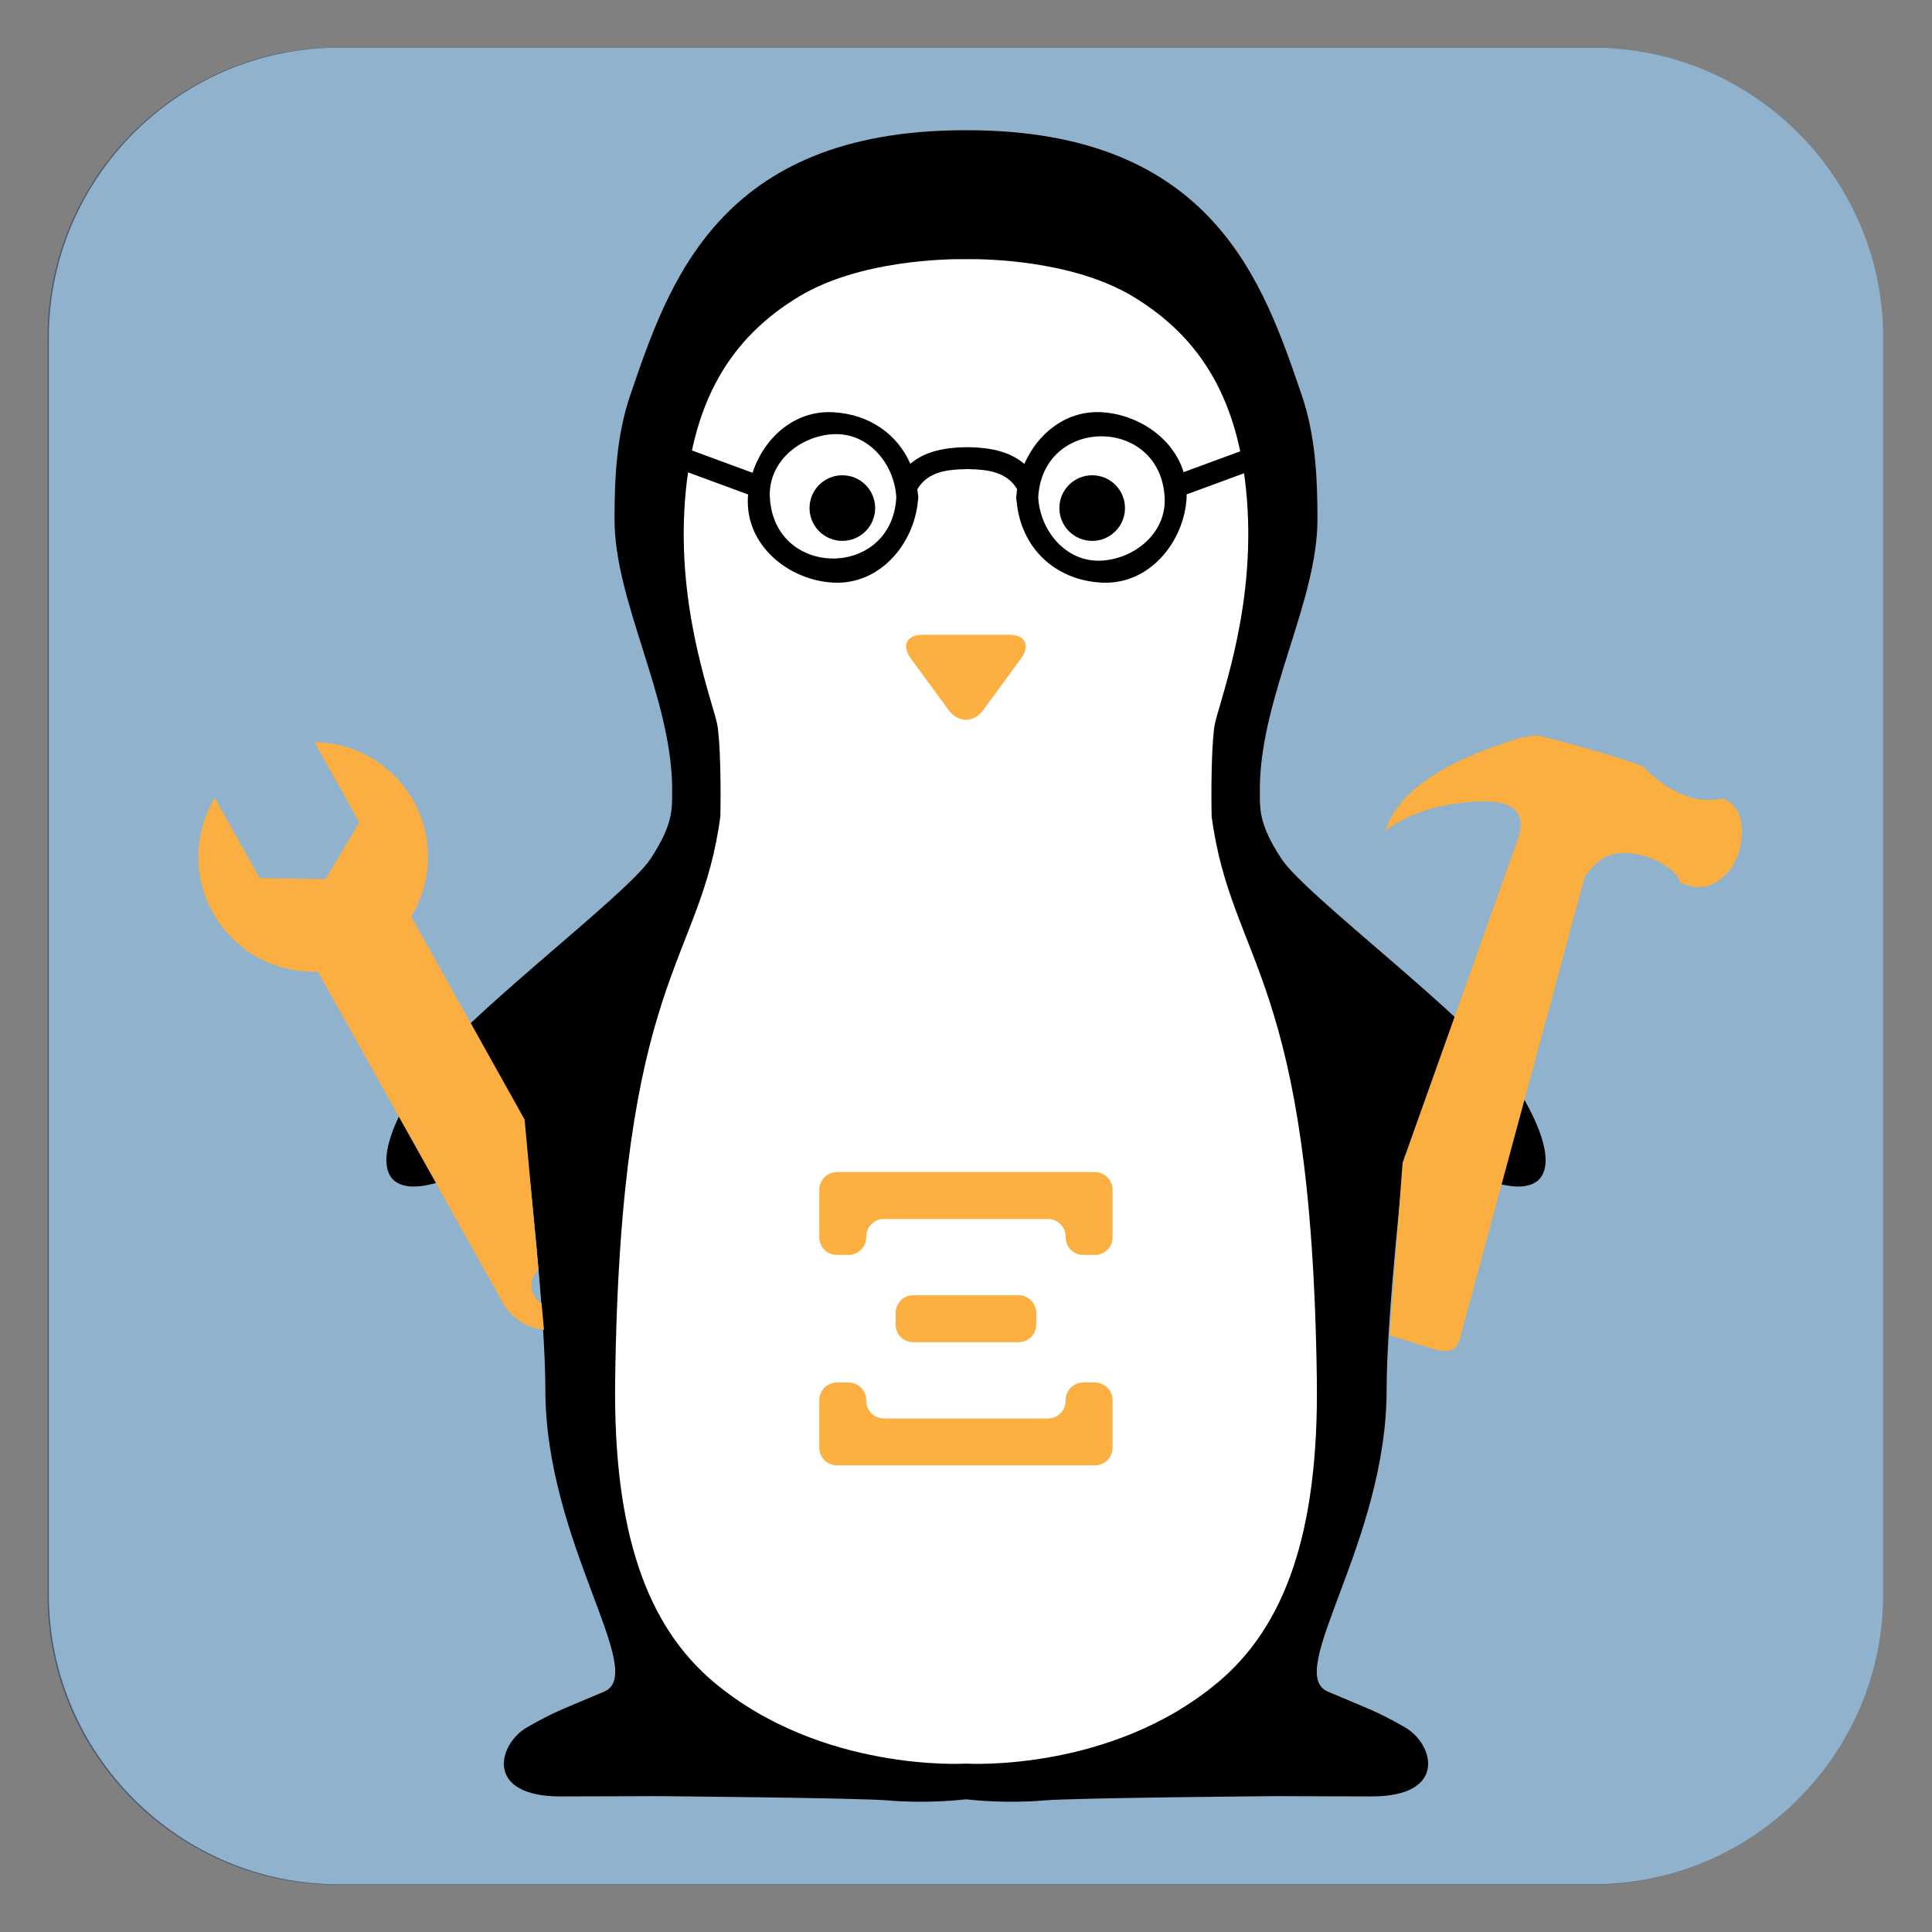 <?xml version="1.0" encoding="utf-8"?>
<!-- Generator: Adobe Illustrator 16.0.0, SVG Export Plug-In . SVG Version: 6.00 Build 0)  -->
<!DOCTYPE svg PUBLIC "-//W3C//DTD SVG 1.1//EN" "http://www.w3.org/Graphics/SVG/1.1/DTD/svg11.dtd">
<svg version="1.1" id="Layer_1" xmlns="http://www.w3.org/2000/svg" xmlns:xlink="http://www.w3.org/1999/xlink" x="0px" y="0px"
	 width="1000px" height="1000px" viewBox="0 0 1000 1000" enable-background="new 0 0 1000 1000" xml:space="preserve">
<rect x="0" y="0" width="1000" height="1000" fill="#808080" stroke="none"/>
<g>
	<path fill="#475A70" d="M974.068,825.566c0,82.5-67.5,150-150,150H174.615c-82.5,0-150-67.5-150-150V174.615
		c0-82.5,67.5-150,150-150h649.454c82.5,0,150,67.5,150,150V825.566z"/>
</g>
<g>
	<path fill="#90B2CC" d="M974.721,825.317c0,82.5-67.5,150-150,150H175.279c-82.5,0-150-67.5-150-150V174.683
		c0-82.5,67.5-150,150-150h649.441c82.5,0,150,67.5,150,150V825.317z"/>
</g>
<g>
	<path fill="#FFFFFF" stroke="#000000" d="M770.492,554.727c-18.603-27.882-101.779-89.806-113.857-108.255
		c-12.072-18.453-10.656-25.513-10.766-36.426c0.838-45.398,28.768-92.311,28.768-133.059c0-21.156-1.067-42.192-7.905-62.169
		C647.727,159.278,611.1,109.319,556.678,90.665c-15.373-5.275-38.861-5.804-56.047-5.836v-0.005c-0.219,0-0.447,0-0.667,0
		c-0.216,0-0.448,0-0.667,0v0.005c-17.187,0.032-40.668,0.561-56.051,5.836c-54.417,18.655-91.044,68.614-110.053,124.153
		c-6.834,19.977-7.901,41.013-7.901,62.169c0,40.748,27.929,87.66,28.771,133.059c-0.109,10.913,1.303,17.973-10.772,36.426
		c-12.073,18.45-95.252,80.374-113.851,108.255c-28.202,42.282-22.143,63.124,9.359,52.829c11.516-3.762,42.878-12.91,42.878-12.91
		s15.651,78.655,15.651,116.92c0,159.461,82.545,203.91,201.97,204.44v0.012c0.225,0,0.447-0.009,0.667-0.009
		c0.222,0,0.444,0.009,0.667,0.009v-0.012c119.422-0.53,210.988-44.979,210.988-204.44c0-38.265,6.633-116.92,6.633-116.92
		s31.365,9.148,42.875,12.91C792.632,617.851,798.691,597.009,770.492,554.727z"/>
	<path fill="#FBB041" d="M508.933,367.499c-4.934,6.729-13.004,6.729-17.937,0l-19.568-26.698
		c-4.933-6.729-2.142-12.234,6.201-12.234H522.3c8.343,0,11.134,5.506,6.2,12.234L508.933,367.499z"/>
	<g>
		<path d="M548.329,262.981c0,9.38,7.605,16.982,16.988,16.982c9.377,0,16.981-7.602,16.981-16.982
			c0-9.379-7.604-16.985-16.981-16.985C555.935,245.996,548.329,253.602,548.329,262.981z"/>
		<circle cx="435.995" cy="262.981" r="16.982"/>
		<path d="M653.002,229.533c-13.459,4.951-26.915,9.901-40.371,14.852c-5.457-17.911-23.84-30.011-42.523-31.017
			c-18.444-0.993-33.06,11.104-39.912,26.759c-7.691-6.636-18.191-8.493-28.85-8.672c-0.247-0.005-0.463,0.035-0.691,0.056
			c-0.229-0.021-0.444-0.061-0.69-0.056c-10.624,0.179-21.085,2.022-28.773,8.601c-6.77-15.484-21.354-25.685-39.99-26.688
			c-20.214-1.087-35.845,13.523-41.682,31.329c-13.738-5.054-27.475-10.109-41.213-15.163c-6.9-2.539-9.848,8.46-3.025,10.971
			c13.99,5.147,27.982,10.293,41.972,15.441c-0.044,0.505-0.125,1.009-0.151,1.515c-1.338,24.907,21.163,42.861,44.099,44.096
			c24.291,1.309,41.921-20.064,43.927-42.399c0.125-0.518,0.202-1.071,0.169-1.696c0.033-0.615-0.042-1.157-0.163-1.668
			c-0.074-0.867-0.21-1.703-0.323-2.552c5.342-9.091,15.462-10.247,25.153-10.41c0.246-0.004,0.462-0.052,0.69-0.08
			c0.228,0.028,0.444,0.076,0.691,0.08c9.657,0.163,19.742,1.313,25.093,10.325c-0.124,0.868-0.181,1.739-0.258,2.61
			c-0.124,0.519-0.201,1.069-0.169,1.694c-0.032,0.613,0.041,1.157,0.16,1.668c2.042,24.07,19.544,41.116,43.936,42.428
			c24.907,1.343,42.858-21.16,44.094-44.096c0.029-0.532-0.015-1.043-0.009-1.567c13.944-5.13,27.89-10.26,41.833-15.389
			C662.851,237.993,659.902,226.994,653.002,229.533z M398.479,257.46c-0.995-18.514,15.664-31.798,32.723-32.716
			c18.511-0.997,31.801,15.659,32.72,32.716C461.648,299.629,400.751,299.629,398.479,257.46z M570.107,290.179
			c-18.51,0.998-31.801-15.662-32.719-32.719c2.272-42.166,63.166-42.167,65.436,0C603.819,275.971,587.167,289.261,570.107,290.179
			z"/>
	</g>
	<path d="M781.268,556.708c-19.275-28.901-105.485-93.083-118.006-112.208c-12.517-19.12-11.045-26.447-11.162-37.753
		c0.873-47.053,29.818-95.681,29.818-137.913c0-21.928-1.105-43.733-8.188-64.437C654.03,146.832,628.1,67.571,500.877,67.406
		c-0.299-0.001-0.59,0.008-0.877,0.013c-0.288-0.005-0.575-0.014-0.877-0.013c-127.222,0.165-153.154,79.426-172.853,136.992
		c-7.086,20.704-8.191,42.511-8.191,64.437c0,42.234,28.951,90.86,29.819,137.913c-0.112,11.309,1.354,18.633-11.163,37.753
		c-12.514,19.125-98.728,83.306-118.005,112.208c-29.23,43.823-22.949,65.427,9.703,54.756c11.93-3.902,44.439-13.38,44.439-13.38
		s9.406,81.521,9.406,121.182c0,78.96,53.26,146.499,30.498,156.273c-22.766,9.768-24.854,9.907-39.896,18.463
		c-15.041,8.557-22.498,35.91,17.35,35.827c39.847-0.08,49.061-0.159,49.061-0.159s104.833,0.871,120.58,2.242
		c18.534,1.617,35.629-0.086,40.129-0.595c4.5,0.509,21.597,2.212,40.126,0.595c15.749-1.371,120.579-2.242,120.579-2.242
		s9.214,0.079,49.063,0.159c39.85,0.083,32.393-27.271,17.352-35.827c-15.044-8.556-17.133-8.695-39.895-18.463
		c-22.766-9.774,30.494-77.313,30.494-156.273c0-39.661,9.412-121.182,9.412-121.182s32.507,9.478,44.438,13.38
		C804.219,622.135,810.503,600.531,781.268,556.708z M630.673,870.545c-55.732,46.93-130.214,42.294-130.486,42.303
		c-0.006,0-0.11,0.003-0.187,0.006c-0.077-0.003-0.181-0.006-0.187-0.006c-0.272-0.009-74.756,4.627-130.487-42.303
		c-33.978-28.626-51.967-76.413-50.921-156.124c2.758-210.436,44.11-214.577,54.456-291.85c0,0,0.69-30.358-1.378-46.229
		c-1.312-10.065-20.356-55.886-17.251-112.459c3.107-56.577,24.495-89.35,59.338-110.394c31.505-19.028,77.103-19.441,85.55-19.343
		v0.015c0.228,0.002,0.379,0.007,0.379,0.007s0.178-0.005,0.465-0.012c0.344,0.006,0.539,0.014,0.539,0.014s0.148-0.006,0.376-0.009
		v-0.018c8.444-0.096,54.042,0.318,85.553,19.346c34.837,21.043,56.225,53.816,59.33,110.391
		c3.107,56.578-15.935,102.393-17.246,112.461c-2.068,15.871-1.378,46.231-1.378,46.231c10.349,77.271,51.695,81.413,54.456,291.848
		C682.639,794.132,664.651,841.919,630.673,870.545z"/>
	<g>
		<g>
			<path fill="#FBB041" d="M439.253,649.557c5.004,0,9.102-4.093,9.102-9.1v-0.395c0-5.007,4.095-9.102,9.102-9.102h85.013
				c5.007,0,9.101,4.095,9.101,9.102v0.395c0,5.007,4.095,9.1,9.102,9.1h6.085c5.007,0,9.102-4.093,9.102-9.1V615.78
				c0-5.007-4.095-9.101-9.102-9.101H433.171c-5.007,0-9.101,4.094-9.101,9.101v24.677c0,5.007,4.094,9.1,9.101,9.1H439.253z"/>
		</g>
		<g>
			<path fill="#FBB041" d="M560.672,715.586c-5.007,0-9.102,4.094-9.102,9.101v0.392c0,5.007-4.094,9.102-9.101,9.102h-85.013
				c-5.007,0-9.102-4.095-9.102-9.102v-0.392c0-5.007-4.097-9.101-9.102-9.101h-6.082c-5.007,0-9.101,4.094-9.101,9.101v24.68
				c0,5.007,4.094,9.101,9.101,9.101h133.585c5.007,0,9.102-4.094,9.102-9.101v-24.68c0-5.007-4.095-9.101-9.102-9.101H560.672z"/>
		</g>
	</g>
	<path fill="#FBB041" d="M536.357,685.612c0,5.007-4.095,9.102-9.102,9.102h-54.586c-5.004,0-9.102-4.095-9.102-9.102v-6.085
		c0-5.007,4.098-9.102,9.102-9.102h54.586c5.007,0,9.102,4.095,9.102,9.102V685.612z"/>
</g>
<path fill="#FBAF41" d="M891.846,413.229c-13.765,3.072-27.645-2.46-41.637-16.602c-12.714-4.791-30.968-10.151-54.771-16.079
	l-7.584,1.091c-41.375,12.449-65.028,28.77-70.957,48.963c0.297-0.469,0.785-0.978,1.465-1.531
	c11.423-8.172,26.228-12.882,44.411-14.13c20.567-1.379,28.096,5.372,22.585,20.252l-59.381,166.661l-6.673,89.317l23.038,7.167
	c6.887,2.075,11.199,0.712,12.937-4.092l64.966-240.342c5.429-8.037,11.735-12.156,18.916-12.353
	c7.18-0.198,13.866,1.42,20.053,4.858c6.186,3.437,9.663,6.877,10.432,10.318c8.078,3.818,15.247,3.12,21.509-2.091
	c6.264-5.212,9.73-12.61,10.401-22.195C902.224,422.857,898.989,416.453,891.846,413.229z"/>
<path fill="#FBAE41" d="M280.305,674.541c-4.072-2.414-6.196-7.348-4.843-12.127c0.586-2.069,1.746-3.815,3.251-5.129l-7.177-77.818
	l-57.907-103.666l-0.825-1.269c10.807-17.713,12.015-40.595,1.185-59.998c-10.78-19.24-30.628-30.155-51.216-30.396l23.207,41.546
	l-17.473,29.317l-34.125-0.503l-23.232-41.533c-10.558,17.656-11.684,40.287-0.915,59.567c11.278,20.206,32.645,31.244,54.3,30.403
	l0.124,0.237l95.498,170.945c3.772,6.752,9.914,11.366,16.82,13.322c1.504,0.426,3.043,0.718,4.6,0.887L280.305,674.541z"/>
</svg>
